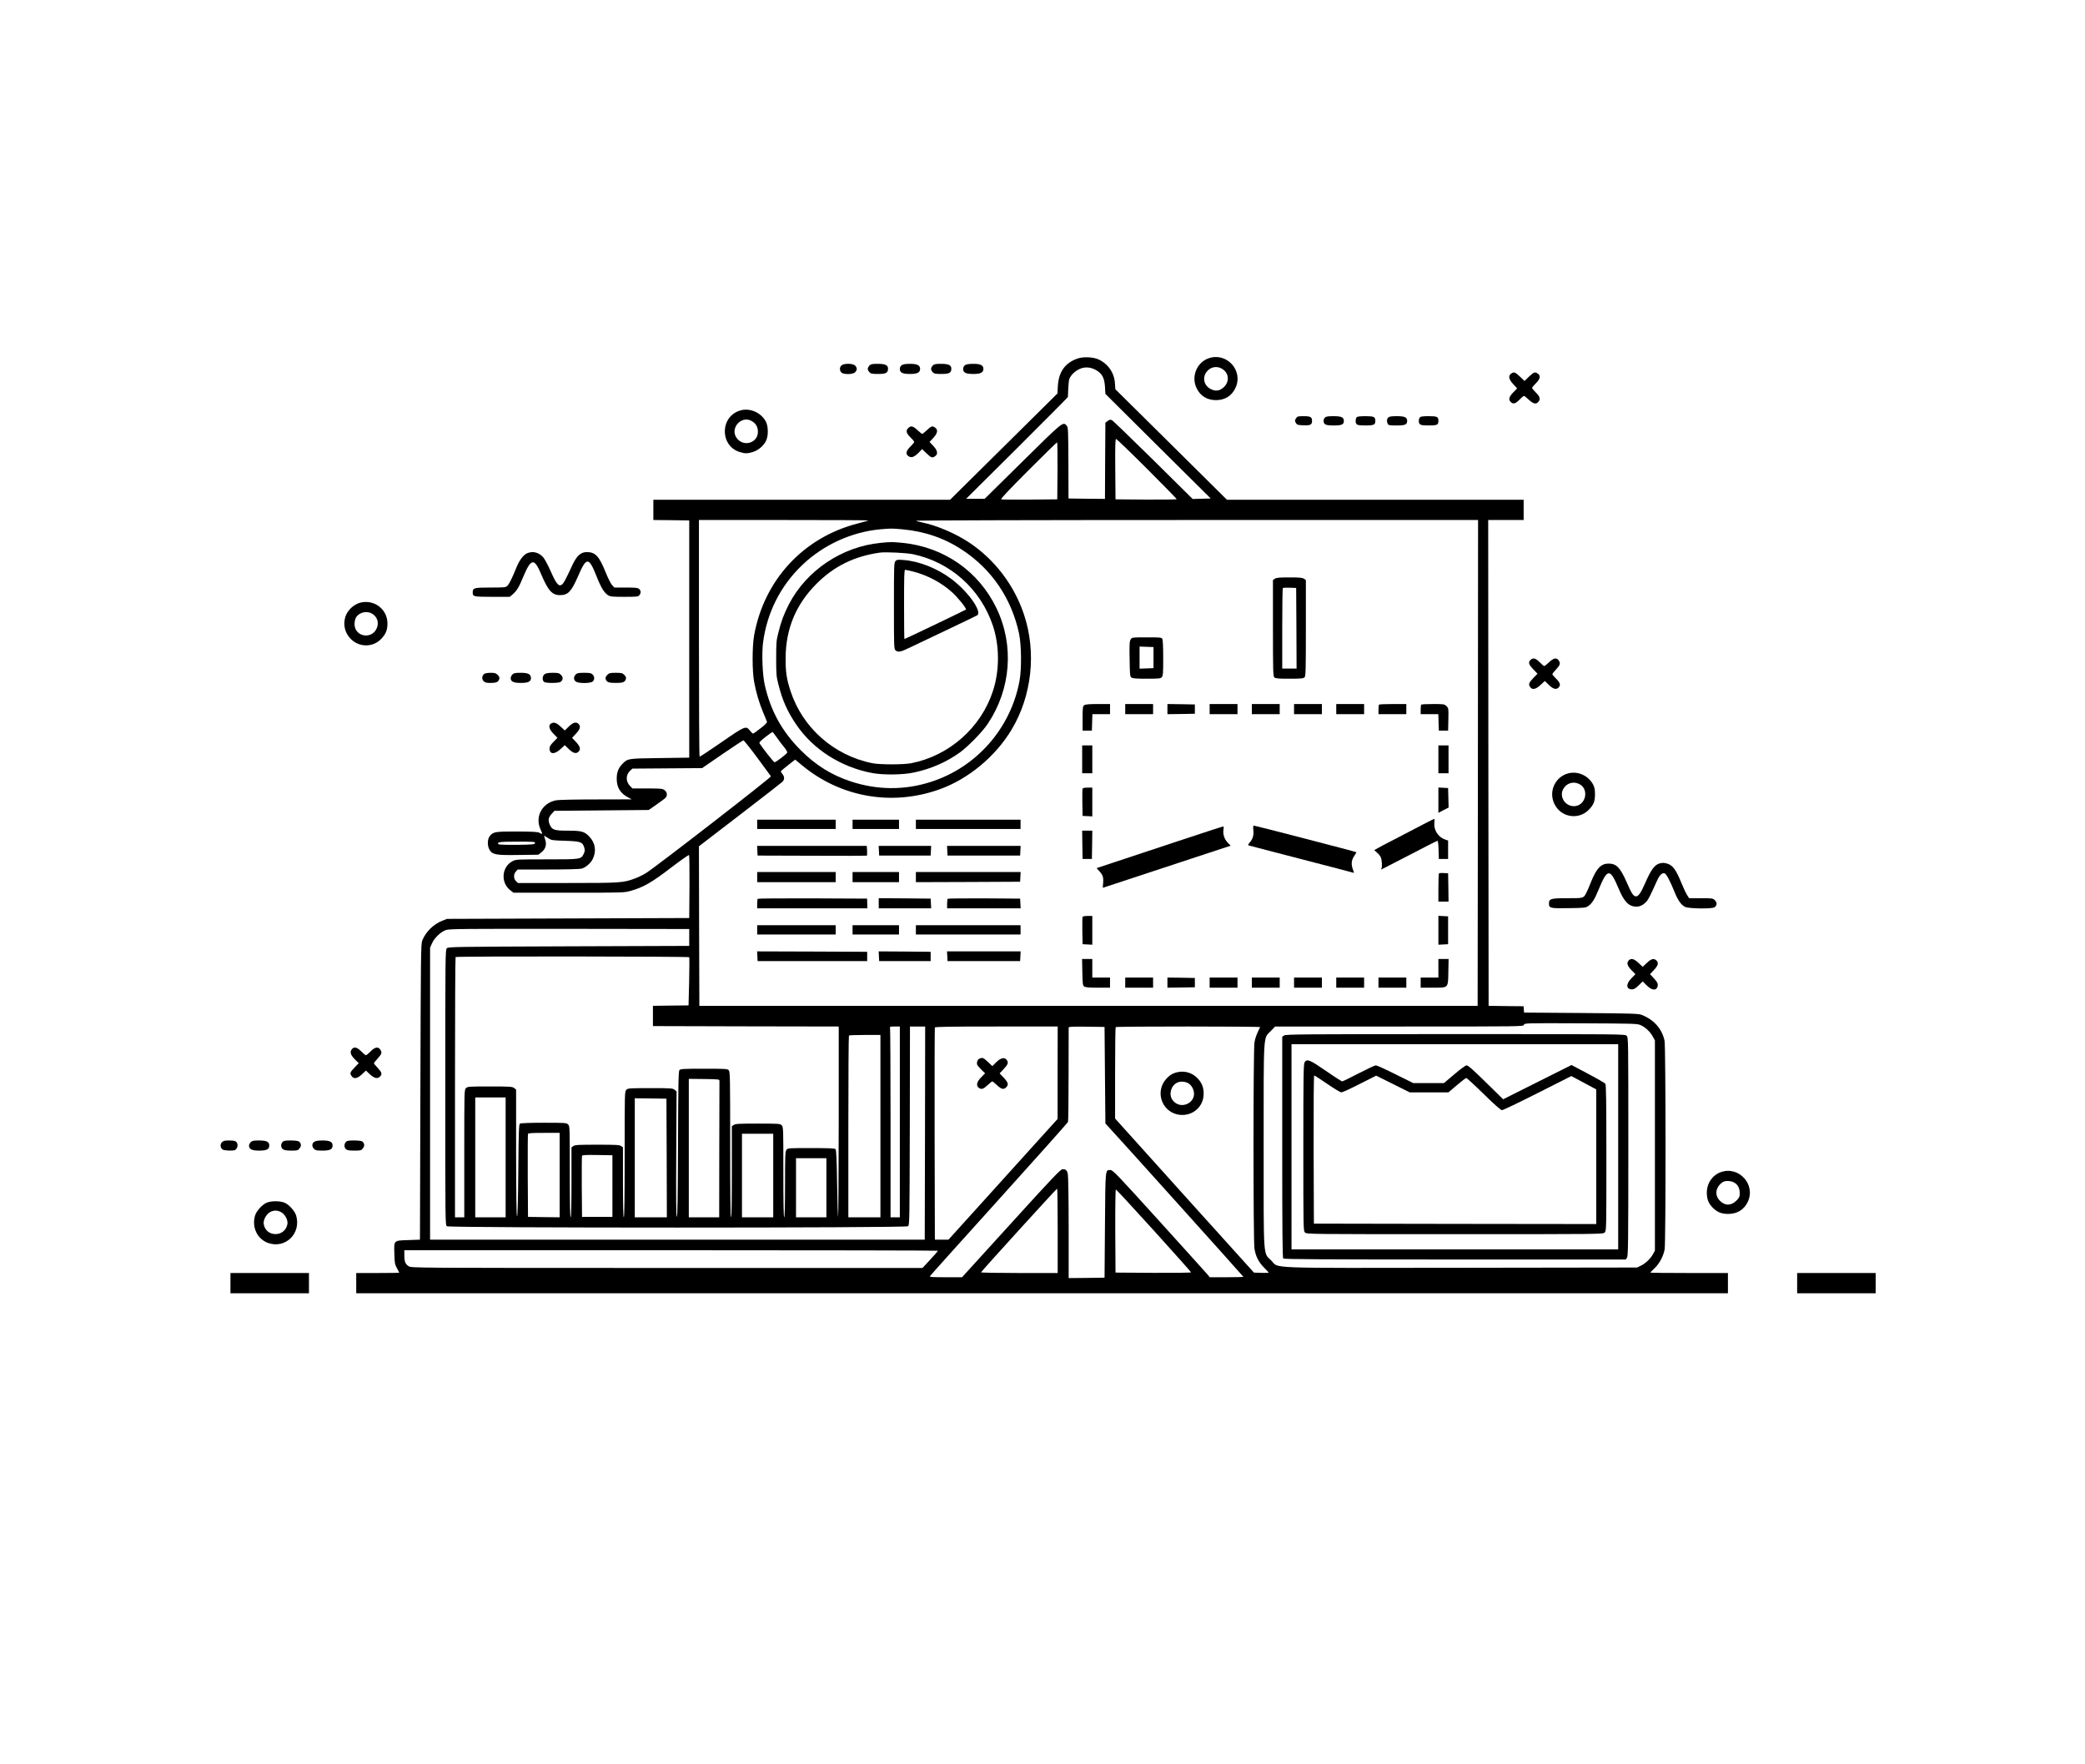 <?xml version="1.0" standalone="no"?>
<!DOCTYPE svg PUBLIC "-//W3C//DTD SVG 20010904//EN"
 "http://www.w3.org/TR/2001/REC-SVG-20010904/DTD/svg10.dtd">
<svg version="1.0" xmlns="http://www.w3.org/2000/svg"
 width="2470pt" height="2090pt" viewBox="0 0 2470 2090"
 preserveAspectRatio="xMidYMid meet">
<g transform="translate(0,2090) scale(0.1,-0.1)"
fill="#000000" stroke="none">
<path d="M12763 16652 c-147 -52 -221 -157 -231 -325 l-5 -88 -636 -630 -636
-629 -1757 0 -1758 0 0 -120 0 -120 213 -2 212 -3 0 -1405 0 -1405 -350 -5
c-381 -5 -377 -5 -439 -66 -50 -51 -70 -102 -70 -179 0 -104 43 -174 139 -223
l40 -21 -421 -1 c-241 0 -444 -4 -475 -10 -167 -32 -254 -194 -186 -344 28
-60 26 -63 -13 -41 -20 11 -76 14 -268 15 -263 0 -279 -3 -321 -56 -28 -35
-29 -116 -2 -160 36 -59 76 -66 343 -62 l235 3 36 28 c50 38 67 93 45 153 -8
24 -14 44 -12 44 3 0 23 -12 46 -27 40 -27 48 -28 203 -33 184 -6 206 -14 226
-79 9 -32 9 -44 -6 -75 -31 -66 -33 -66 -438 -66 -362 0 -364 0 -408 -23 -127
-68 -140 -255 -22 -344 l36 -28 656 0 c654 0 656 0 736 23 148 42 247 99 471
271 115 88 212 156 217 152 4 -4 6 -173 5 -377 l-3 -369 -1435 -5 -1435 -5
-58 -23 c-105 -43 -193 -130 -235 -234 -16 -40 -17 -172 -22 -1793 l-5 -1750
-138 -5 c-176 -6 -170 0 -165 -165 3 -109 6 -124 31 -169 15 -27 27 -50 27
-52 0 -2 -115 -4 -255 -4 l-255 0 0 -120 0 -120 8125 0 8125 0 0 120 0 120
-460 0 c-253 0 -460 2 -460 5 0 2 23 25 50 51 57 53 105 142 120 223 15 79 14
2403 -1 2473 -30 141 -125 248 -269 305 -41 16 -106 18 -720 23 l-675 5 -3 37
-3 38 -207 2 -207 3 -3 2878 -2 2877 210 0 210 0 0 120 0 120 -1757 0 -1758 0
-661 655 -661 654 -5 73 c-8 123 -83 230 -196 281 -66 29 -181 33 -249 9z
m223 -137 c71 -42 97 -91 104 -194 l5 -87 624 -620 624 -619 -107 -3 -107 -3
-467 462 c-257 253 -477 466 -490 472 -18 8 -28 7 -50 -10 l-27 -20 -3 -452
-2 -451 -216 2 -216 3 -1 421 c-2 400 -3 423 -21 443 -43 48 -44 47 -521 -424
l-450 -444 -110 0 -110 0 603 599 c331 330 602 603 603 607 0 4 2 49 4 98 2
50 8 102 13 116 17 44 64 91 117 116 64 31 135 26 201 -12z m601 -1167 c194
-194 353 -356 353 -361 0 -4 -163 -6 -362 -5 l-363 3 -3 358 c-2 281 0 357 10
357 7 0 172 -159 365 -352z m-1059 -25 l-3 -338 -325 -3 c-179 -1 -331 0 -339
3 -10 4 92 113 319 340 184 184 338 335 343 335 4 0 6 -152 5 -337z m-2239
-588 c-3 -2 -57 -18 -120 -34 -647 -163 -1116 -667 -1235 -1326 -24 -136 -24
-422 0 -552 23 -126 59 -248 107 -363 22 -52 43 -102 45 -110 3 -10 -23 -37
-76 -77 -44 -35 -84 -63 -89 -63 -6 0 -22 16 -37 35 -46 61 -58 56 -339 -139
-137 -95 -253 -171 -257 -169 -5 2 -8 634 -8 1404 l0 1399 1007 0 c553 0 1004
-2 1002 -5z m7219 -2872 l-3 -2878 -4610 0 -4610 0 -3 945 -2 945 482 370
c265 204 493 380 505 392 28 27 29 60 3 93 -11 14 -20 28 -20 32 0 4 38 37 85
73 l85 67 78 -65 c460 -383 1072 -490 1636 -286 339 122 660 389 850 706 241
402 296 916 147 1363 -116 348 -345 649 -646 851 -159 107 -387 205 -560 240
-33 7 -67 16 -75 20 -8 5 1487 9 3323 9 l3337 0 -2 -2877z m-6820 2767 c264
-24 498 -103 711 -244 348 -228 584 -574 673 -990 29 -136 32 -423 5 -566
-105 -560 -511 -1021 -1052 -1193 -312 -100 -636 -97 -951 8 -225 75 -413 192
-589 369 -222 223 -355 464 -425 771 -27 117 -37 366 -21 498 45 356 206 677
465 924 250 239 585 392 925 423 126 11 135 11 259 0z m-1492 -2457 c21 -32
61 -84 87 -116 27 -32 46 -64 43 -72 -6 -17 -135 -115 -150 -115 -10 0 -150
178 -179 226 -5 9 17 32 70 73 43 33 81 60 84 60 3 1 23 -25 45 -56z m-224
-250 c85 -115 157 -213 161 -219 7 -12 -1361 -1072 -1478 -1145 -33 -21 -91
-50 -130 -64 -139 -53 -170 -55 -803 -55 l-586 0 -23 22 c-30 28 -31 83 -1
115 l21 23 361 0 c203 0 376 4 396 10 47 13 106 63 130 110 48 95 34 195 -39
270 -59 61 -91 70 -259 70 -151 0 -180 9 -206 64 -26 54 -21 91 18 134 l34 37
559 5 558 5 85 59 c47 33 95 68 108 79 31 28 29 70 -4 96 -25 19 -40 21 -204
21 l-177 0 -26 26 c-56 56 -56 133 -1 185 l26 24 413 3 413 3 238 164 c132 90
244 164 251 165 6 0 81 -93 165 -207z m-2634 -1010 c-3 -16 -22 -18 -212 -21
-121 -1 -214 2 -219 7 -26 26 10 31 219 31 200 0 215 -1 212 -17z m1827 -1118
l0 -100 -1427 -5 c-1353 -5 -1428 -6 -1445 -23 -17 -17 -18 -96 -18 -1648 0
-1603 0 -1631 19 -1645 30 -21 5432 -21 5462 0 19 14 19 39 22 1190 l2 1176
90 0 90 0 -2 -1262 -3 -1263 -2930 0 -2930 0 0 1730 0 1730 24 53 c28 63 103
134 164 155 37 14 223 15 1462 14 l1420 -2 0 -100z m0 -234 c3 -6 2 -136 -1
-290 l-7 -281 -211 -2 -211 -3 0 -120 0 -120 1101 -3 1100 -2 0 -1124 c-1
-619 -4 -1127 -7 -1130 -3 -3 -9 172 -12 390 -4 279 -10 400 -18 410 -9 11
-63 14 -290 14 -276 0 -278 0 -293 -22 -14 -19 -16 -75 -16 -410 0 -252 -4
-388 -10 -388 -7 0 -10 185 -10 535 0 522 0 535 -20 555 -19 19 -33 20 -283
20 -221 0 -266 -2 -285 -16 l-22 -15 0 -540 c0 -353 -3 -539 -10 -539 -7 0
-10 294 -10 862 0 788 -1 863 -17 880 -15 17 -37 18 -293 18 -246 0 -279 -2
-291 -17 -12 -13 -14 -166 -17 -880 -2 -626 -6 -862 -14 -857 -8 5 -10 215 -7
746 l4 740 -24 19 c-22 18 -42 19 -287 19 -251 0 -265 -1 -284 -20 -20 -20
-20 -33 -20 -765 0 -490 -3 -745 -10 -745 -7 0 -10 145 -10 414 l0 415 -22 15
c-19 14 -63 16 -283 16 -220 0 -264 -2 -283 -16 l-22 -15 0 -415 c0 -269 -3
-414 -10 -414 -7 0 -10 187 -10 540 0 527 0 540 -20 560 -19 19 -33 20 -287
20 -152 0 -275 -4 -283 -10 -13 -8 -16 -84 -20 -555 -3 -356 -8 -544 -15 -543
-7 2 -10 261 -11 752 l0 749 -23 18 c-21 17 -45 19 -287 19 -251 0 -265 -1
-284 -20 -20 -20 -20 -33 -20 -775 l0 -755 -55 0 -55 0 0 1538 c0 846 3 1542
7 1545 10 11 2761 8 2768 -2z m11276 -807 c55 -26 111 -79 141 -137 l23 -42 0
-1245 0 -1245 -22 -40 c-29 -54 -87 -110 -142 -137 l-46 -23 -2085 -3 c-2376
-3 -2152 -11 -2251 87 -96 96 -89 -11 -89 1361 0 1363 -6 1263 84 1356 l52 54
1471 0 c1469 0 1471 0 1476 20 5 20 10 21 674 18 657 -3 669 -3 714 -24z
m-8781 -1144 l0 -1130 -55 0 -55 0 0 1114 c0 613 -3 1121 -6 1130 -5 14 3 16
55 16 l61 0 0 -1130z m1869 583 l0 -548 -277 -306 c-152 -168 -443 -489 -646
-715 l-370 -409 -80 0 -81 0 -3 1250 c-1 688 0 1256 3 1263 3 9 159 12 730 12
l725 0 -1 -547z m561 -30 l5 -572 31 -33 c97 -103 1604 -1779 1604 -1783 0 -3
-90 -5 -199 -5 l-200 0 -23 29 c-13 15 -270 301 -573 635 -506 559 -552 606
-581 606 -61 0 -59 25 -64 -654 l-5 -621 -212 -3 -213 -2 0 597 c0 329 -5 616
-10 637 -10 44 -23 56 -62 56 -23 0 -111 -92 -609 -640 l-582 -640 -194 0
c-159 0 -193 2 -186 13 4 8 373 418 818 911 446 494 813 906 817 915 4 9 7
261 7 561 0 300 1 551 1 558 0 10 46 12 213 10 l212 -3 5 -572z m1838 570
c-40 -80 -59 -130 -67 -183 -15 -89 -15 -2351 0 -2440 14 -92 50 -162 114
-226 30 -30 55 -57 55 -60 0 -3 -39 -3 -87 -2 l-88 3 -713 790 c-392 435 -762
845 -822 913 l-110 122 0 538 c0 296 3 542 7 545 9 10 1716 9 1711 0z m-4498
-1173 l0 -1080 -190 0 -190 0 0 1073 c0 591 3 1077 7 1080 3 4 89 7 190 7
l183 0 0 -1080z m-1907 533 c0 -13 -1 -381 -2 -818 l-1 -795 -180 0 -180 0 0
820 0 820 182 -2 c182 -3 182 -3 181 -25z m-2533 -903 l0 -710 -180 0 -180 0
0 710 0 710 180 0 180 0 0 -710z m1908 -7 l2 -703 -190 0 -190 0 0 705 0 705
188 -2 187 -3 3 -702z m-1268 -203 l0 -500 -187 2 -188 3 -3 485 c-1 267 0
491 3 498 3 9 51 12 190 12 l185 0 0 -500z m2530 -5 l0 -495 -185 0 -185 0 0
495 0 495 185 0 185 0 0 -495z m-1905 -125 l0 -365 -180 0 -180 0 -3 355 c-1
195 0 361 3 368 3 10 45 12 182 10 l178 -3 0 -365z m2535 -20 l0 -350 -180 0
-180 0 0 350 0 350 180 0 180 0 0 -350z m2740 -510 l0 -500 -456 0 c-251 0
-454 4 -452 8 5 15 893 991 901 991 4 1 7 -224 7 -499z m1139 3 c243 -268 441
-491 441 -495 0 -5 -201 -7 -447 -6 l-448 3 -3 493 c-1 287 2 492 7 492 5 0
207 -219 450 -487z m-2559 -239 c0 -7 -44 -57 -132 -151 l-50 -53 -3026 0
c-3008 0 -3027 0 -3060 20 -40 25 -52 54 -52 131 l0 59 3160 0 c1738 0 3160
-3 3160 -6z"/>
<path d="M15102 14044 l-22 -15 0 -569 c0 -504 2 -570 16 -584 13 -13 44 -16
179 -16 135 0 166 3 179 16 14 14 16 80 16 584 l0 569 -22 15 c-18 13 -53 16
-173 16 -120 0 -155 -3 -173 -16z m256 -586 l2 -478 -85 0 -85 0 0 473 c0 261
3 477 7 481 4 4 41 5 83 4 l75 -3 3 -477z"/>
<path d="M13395 13326 c-14 -21 -16 -56 -13 -231 3 -191 4 -208 22 -221 15
-11 58 -14 181 -14 144 0 164 2 178 18 15 16 17 47 17 226 0 124 -4 215 -10
227 -10 18 -23 19 -185 19 -173 0 -175 0 -190 -24z m270 -216 l0 -125 -82 -3
-83 -3 0 131 0 131 83 -3 82 -3 0 -125z"/>
<path d="M12844 12546 c-17 -13 -19 -27 -19 -158 l0 -143 55 0 55 0 3 98 3 97
104 0 105 0 0 60 0 60 -143 0 c-108 0 -148 -4 -163 -14z"/>
<path d="M13330 12500 l0 -60 165 0 165 0 0 60 0 60 -165 0 -165 0 0 -60z"/>
<path d="M13830 12500 l0 -60 163 2 162 3 0 55 0 55 -162 3 -163 2 0 -60z"/>
<path d="M14330 12500 l0 -60 165 0 165 0 0 60 0 60 -165 0 -165 0 0 -60z"/>
<path d="M14830 12500 l0 -60 165 0 165 0 0 60 0 60 -165 0 -165 0 0 -60z"/>
<path d="M15330 12500 l0 -60 165 0 165 0 0 60 0 60 -165 0 -165 0 0 -60z"/>
<path d="M15830 12500 l0 -60 165 0 165 0 0 60 0 60 -165 0 -165 0 0 -60z"/>
<path d="M16337 12553 c-4 -3 -7 -30 -7 -60 l0 -53 165 0 165 0 0 60 0 60
-158 0 c-87 0 -162 -3 -165 -7z"/>
<path d="M16837 12553 c-4 -3 -7 -30 -7 -60 l0 -53 105 0 104 0 3 -97 3 -98
55 0 55 0 3 133 c3 129 2 133 -22 157 -24 24 -30 25 -159 25 -73 0 -137 -3
-140 -7z"/>
<path d="M12820 11905 l0 -165 60 0 60 0 0 165 0 165 -60 0 -60 0 0 -165z"/>
<path d="M17040 11905 l0 -165 60 0 60 0 0 165 0 165 -60 0 -60 0 0 -165z"/>
<path d="M12824 11557 c-2 -7 -3 -82 -2 -167 l3 -155 58 -3 57 -3 0 171 0 170
-55 0 c-36 0 -57 -5 -61 -13z"/>
<path d="M17040 11421 l0 -150 60 32 61 31 -3 115 -3 116 -57 3 -58 3 0 -150z"/>
<path d="M16853 11131 c-73 -38 -217 -113 -320 -167 -104 -53 -203 -105 -220
-116 l-33 -19 30 -26 c17 -14 38 -39 46 -55 15 -30 21 -118 9 -137 -3 -6 -4
-11 -1 -11 2 0 151 77 330 170 179 94 330 170 335 170 6 0 12 -45 13 -107 l3
-108 55 0 55 0 0 109 0 109 -30 10 c-85 27 -141 111 -133 198 3 27 2 49 -1 49
-3 0 -66 -31 -138 -69z"/>
<path d="M8970 11135 l0 -55 465 0 465 0 0 55 0 55 -465 0 -465 0 0 -55z"/>
<path d="M10100 11135 l0 -55 275 0 275 0 0 55 0 55 -275 0 -275 0 0 -55z"/>
<path d="M10850 11135 l0 -55 620 0 620 0 0 55 0 55 -620 0 -620 0 0 -55z"/>
<path d="M14847 11076 c8 -66 -4 -112 -38 -151 -22 -25 -27 -36 -17 -40 7 -2
284 -74 615 -160 332 -86 610 -158 620 -162 13 -5 15 -3 9 13 -33 81 -31 130
10 189 14 21 24 39 22 40 -6 6 -1198 315 -1214 315 -8 0 -10 -15 -7 -44z"/>
<path d="M13910 10921 c-311 -103 -645 -214 -742 -246 l-177 -59 34 -38 c41
-45 49 -71 43 -142 l-4 -53 280 92 c155 51 496 163 758 250 l477 157 -35 36
c-39 41 -59 100 -50 154 5 27 3 38 -6 37 -7 0 -267 -85 -578 -188z"/>
<path d="M12822 10893 l3 -168 55 0 55 0 3 168 2 167 -60 0 -60 0 2 -167z"/>
<path d="M8972 10823 l3 -58 644 -2 c354 -2 646 -1 650 1 3 2 4 29 3 60 l-4
56 -649 0 -650 0 3 -57z"/>
<path d="M10412 10823 l3 -58 305 0 305 0 3 58 3 57 -311 0 -311 0 3 -57z"/>
<path d="M11222 10823 l3 -58 430 0 430 0 3 58 3 57 -436 0 -436 0 3 -57z"/>
<path d="M8970 10510 l0 -60 465 0 465 0 0 60 0 60 -465 0 -465 0 0 -60z"/>
<path d="M10100 10510 l0 -60 275 0 275 0 0 60 0 60 -275 0 -275 0 0 -60z"/>
<path d="M10850 10510 l0 -60 618 2 617 3 3 58 3 57 -621 0 -620 0 0 -60z"/>
<path d="M17047 10554 c-4 -4 -7 -81 -7 -171 l0 -163 60 0 60 0 -2 168 -3 167
-50 3 c-28 2 -54 0 -58 -4z"/>
<path d="M8977 10253 c-4 -3 -7 -30 -7 -60 l0 -53 653 0 652 0 -1 57 -2 58
-644 3 c-355 1 -648 -1 -651 -5z"/>
<path d="M10410 10200 l0 -60 310 0 311 0 -3 58 -3 57 -307 3 -308 2 0 -60z"/>
<path d="M11227 10253 c-4 -3 -7 -30 -7 -60 l0 -53 435 0 436 0 -3 58 -3 57
-426 3 c-234 1 -429 -1 -432 -5z"/>
<path d="M12824 10037 c-2 -7 -3 -82 -2 -167 l3 -155 58 -3 57 -3 0 171 0 170
-55 0 c-36 0 -57 -5 -61 -13z"/>
<path d="M17040 9880 l0 -171 58 3 57 3 0 165 0 165 -57 3 -58 3 0 -171z"/>
<path d="M8970 9885 l0 -55 465 0 465 0 0 55 0 55 -465 0 -465 0 0 -55z"/>
<path d="M10100 9885 l0 -55 275 0 275 0 0 55 0 55 -275 0 -275 0 0 -55z"/>
<path d="M10850 9885 l0 -55 620 0 620 0 0 55 0 55 -620 0 -620 0 0 -55z"/>
<path d="M8972 9573 l3 -58 649 0 649 0 0 55 0 55 -652 3 -652 2 3 -57z"/>
<path d="M10412 9573 l3 -58 305 0 305 0 0 55 0 55 -308 3 -308 2 3 -57z"/>
<path d="M11222 9573 l3 -58 430 0 430 0 3 58 3 57 -436 0 -436 0 3 -57z"/>
<path d="M12822 9384 c3 -140 5 -157 22 -170 15 -10 55 -14 163 -14 l143 0 0
60 0 60 -105 0 -105 0 0 110 0 110 -61 0 -60 0 3 -156z"/>
<path d="M17040 9430 l0 -110 -105 0 -105 0 0 -60 0 -60 143 0 c190 0 181 -9
185 191 l3 149 -60 0 -61 0 0 -110z"/>
<path d="M13330 9260 l0 -60 165 0 165 0 0 60 0 60 -165 0 -165 0 0 -60z"/>
<path d="M13830 9260 l0 -60 163 2 162 3 0 55 0 55 -162 3 -163 2 0 -60z"/>
<path d="M14330 9260 l0 -60 165 0 165 0 0 60 0 60 -165 0 -165 0 0 -60z"/>
<path d="M14830 9260 l0 -60 165 0 165 0 0 60 0 60 -165 0 -165 0 0 -60z"/>
<path d="M15330 9260 l0 -60 165 0 165 0 0 60 0 60 -165 0 -165 0 0 -60z"/>
<path d="M15830 9260 l0 -60 165 0 165 0 0 60 0 60 -165 0 -165 0 0 -60z"/>
<path d="M16330 9260 l0 -60 165 0 165 0 0 60 0 60 -165 0 -165 0 0 -60z"/>
<path d="M10430 14469 c-455 -44 -876 -326 -1084 -727 -59 -116 -91 -199 -124
-332 -25 -97 -27 -121 -27 -310 0 -189 2 -213 27 -310 47 -188 107 -321 212
-475 199 -292 524 -500 891 -571 133 -26 368 -24 502 5 200 42 386 123 545
238 98 71 267 244 331 341 274 411 313 928 102 1367 -212 441 -628 728 -1120
775 -121 11 -132 11 -255 -1z m385 -134 c443 -93 800 -411 946 -843 81 -240
82 -532 2 -777 -141 -434 -517 -767 -968 -856 -93 -18 -368 -18 -460 0 -454
90 -828 419 -970 855 -47 144 -60 230 -58 396 2 343 123 632 367 876 207 207
449 326 751 368 66 9 314 -3 390 -19z"/>
<path d="M10608 14253 c-17 -18 -18 -58 -18 -530 0 -481 1 -511 18 -526 28
-26 61 -21 153 24 46 22 246 118 444 211 198 94 366 175 373 180 57 47 -112
283 -308 430 -169 126 -380 210 -565 224 -71 6 -82 4 -97 -13z m208 -123 c171
-44 336 -131 463 -246 69 -62 175 -194 164 -205 -8 -7 -721 -349 -729 -349 -2
0 -4 185 -4 410 0 336 2 410 13 410 8 0 49 -9 93 -20z"/>
<path d="M15212 8634 l-22 -15 0 -1308 c0 -1003 3 -1310 12 -1319 9 -9 475
-12 2034 -12 l2023 0 15 22 c14 20 16 161 16 1315 0 1280 0 1293 -20 1313 -20
20 -33 20 -2028 20 -1801 0 -2010 -2 -2030 -16z m3958 -1319 l0 -1215 -1935 0
-1935 0 0 1215 0 1215 1935 0 1935 0 0 -1215z"/>
<path d="M15456 8318 c-14 -20 -16 -132 -16 -1010 0 -975 0 -988 20 -1008 20
-20 33 -20 1775 -20 1742 0 1755 0 1775 20 20 20 20 33 20 883 0 675 -3 867
-12 879 -7 9 -100 63 -207 119 l-194 103 -405 -203 -405 -203 -136 134 c-217
214 -278 268 -298 268 -11 0 -75 -47 -143 -105 l-124 -105 -182 0 -182 0 -212
105 c-116 58 -220 105 -231 105 -12 0 -103 -43 -204 -95 -100 -52 -188 -95
-195 -95 -6 0 -94 56 -193 125 -192 132 -222 144 -251 103z m268 -258 c84 -58
154 -100 168 -100 13 1 110 45 217 100 l194 98 199 -99 198 -99 229 0 230 0
100 85 c55 47 105 85 111 85 7 0 100 -85 207 -190 128 -126 202 -190 216 -191
12 0 202 91 422 202 l400 202 148 -79 147 -79 0 -797 0 -798 -1672 2 -1673 3
-3 878 c-1 539 1 877 7 877 5 0 75 -45 155 -100z"/>
<path d="M11604 8360 c-25 -10 -39 -53 -25 -78 5 -9 28 -35 50 -57 l41 -39
-47 -48 c-52 -53 -62 -99 -28 -124 31 -23 54 -16 104 31 26 25 52 45 56 45 4
0 30 -20 56 -45 53 -49 79 -55 109 -25 31 31 24 57 -29 113 l-49 52 49 52 c51
54 58 76 35 108 -25 34 -72 24 -124 -28 l-46 -46 -52 49 c-54 51 -64 55 -100
40z"/>
<path d="M13953 8200 c-60 -13 -96 -34 -140 -84 -128 -145 -54 -375 134 -417
154 -35 300 70 311 222 6 83 -13 141 -64 198 -63 70 -150 99 -241 81z m135
-139 c17 -12 38 -41 47 -65 59 -153 -150 -259 -246 -125 -45 64 -18 167 54
203 41 21 105 16 145 -13z"/>
<path d="M14316 16655 c-138 -49 -206 -215 -142 -350 43 -94 125 -145 231
-145 106 0 188 51 231 145 97 206 -105 427 -320 350z m187 -143 c60 -56 56
-144 -8 -201 -48 -42 -93 -49 -149 -21 -88 42 -108 145 -42 217 53 58 140 60
199 5z"/>
<path d="M9972 16574 c-27 -19 -29 -64 -4 -87 28 -26 136 -23 162 3 11 11 20
29 20 40 0 11 -9 29 -20 40 -25 25 -124 28 -158 4z"/>
<path d="M10300 16570 c-11 -11 -20 -29 -20 -40 0 -11 9 -29 20 -40 17 -17 33
-20 103 -20 93 0 117 13 117 63 0 42 -33 57 -122 57 -65 0 -81 -3 -98 -20z"/>
<path d="M10682 16574 c-14 -10 -22 -26 -22 -44 0 -45 31 -60 122 -60 84 0
118 17 118 60 0 43 -34 60 -118 60 -54 0 -84 -5 -100 -16z"/>
<path d="M11050 16570 c-11 -11 -20 -29 -20 -40 0 -11 9 -29 20 -40 17 -17 33
-20 103 -20 93 0 117 13 117 63 0 42 -33 57 -122 57 -65 0 -81 -3 -98 -20z"/>
<path d="M11432 16574 c-14 -10 -22 -26 -22 -44 0 -45 31 -60 122 -60 84 0
118 17 118 60 0 43 -34 60 -118 60 -54 0 -84 -5 -100 -16z"/>
<path d="M17902 16474 c-37 -26 -29 -67 25 -125 l46 -50 -46 -47 c-51 -52 -60
-87 -29 -115 30 -27 55 -20 102 28 24 25 48 45 54 45 5 0 31 -20 57 -45 52
-49 85 -57 112 -27 29 32 21 64 -28 112 -25 24 -45 49 -45 55 0 6 20 31 45 55
52 51 59 89 23 114 -34 24 -45 20 -104 -35 l-54 -52 -54 52 c-59 55 -70 59
-104 35z"/>
<path d="M8771 16038 c-112 -32 -184 -129 -184 -248 0 -117 70 -213 177 -245
63 -19 90 -19 155 1 61 18 123 69 154 128 31 58 30 174 0 232 -57 107 -189
165 -302 132z m127 -122 c50 -26 75 -62 80 -115 14 -150 -179 -208 -258 -79
-68 112 63 254 178 194z"/>
<path d="M15353 15944 c-15 -24 -15 -29 -2 -53 14 -24 20 -26 90 -29 83 -3
102 6 102 53 0 45 -19 55 -99 55 -68 0 -75 -2 -91 -26z"/>
<path d="M15696 15954 c-9 -8 -16 -26 -16 -39 0 -44 24 -55 120 -55 96 0 120
11 120 54 0 43 -29 56 -123 56 -64 0 -89 -4 -101 -16z"/>
<path d="M16072 15958 c-7 -7 -12 -26 -12 -43 0 -48 14 -55 116 -55 99 0 117
8 117 55 0 47 -18 55 -117 55 -58 0 -96 -4 -104 -12z"/>
<path d="M16446 15954 c-18 -18 -20 -47 -6 -75 9 -17 22 -19 105 -19 101 0
125 10 125 54 0 43 -29 56 -123 56 -64 0 -89 -4 -101 -16z"/>
<path d="M16820 15955 c-7 -8 -12 -26 -12 -40 0 -47 17 -55 116 -55 102 0 116
7 116 55 0 48 -14 55 -116 55 -69 0 -95 -4 -104 -15z"/>
<path d="M10760 15830 c-32 -32 -25 -61 25 -110 25 -24 45 -49 45 -55 0 -6
-20 -31 -45 -55 -53 -52 -60 -90 -20 -116 33 -21 67 -8 120 46 l39 40 52 -50
c57 -54 68 -58 102 -34 37 25 29 68 -22 122 l-44 47 44 47 c51 55 59 97 22
122 -33 24 -44 20 -97 -29 -26 -25 -52 -45 -56 -45 -4 0 -30 20 -56 45 -53 49
-79 55 -109 25z"/>
<path d="M6244 14346 c-44 -20 -90 -80 -125 -166 -53 -130 -86 -197 -108 -219
-20 -20 -32 -21 -200 -21 -197 0 -211 -4 -211 -59 0 -49 9 -51 232 -51 l207 0
37 32 c48 42 71 81 123 206 92 219 130 225 211 32 83 -197 131 -250 224 -250
94 0 134 41 212 220 102 237 129 237 223 -2 51 -129 90 -191 133 -218 29 -18
51 -20 194 -20 143 0 163 2 177 18 22 24 21 55 -1 75 -15 14 -42 17 -156 17
l-138 0 -27 29 c-15 16 -49 84 -76 151 -77 191 -122 240 -222 240 -76 0 -122
-43 -180 -170 -73 -158 -97 -203 -119 -217 -36 -23 -65 12 -128 155 -31 71
-71 146 -88 167 -51 61 -125 81 -194 51z"/>
<path d="M4261 13759 c-77 -23 -150 -95 -171 -170 -26 -90 -5 -180 57 -249
100 -111 272 -114 372 -5 53 57 71 104 71 179 0 172 -162 292 -329 245z m139
-124 c66 -34 92 -104 65 -173 -57 -143 -265 -107 -265 46 0 24 7 56 15 73 32
61 121 87 185 54z"/>
<path d="M18138 13088 c-37 -30 -32 -55 23 -113 l53 -56 -46 -47 c-55 -57 -63
-78 -43 -108 26 -40 67 -32 126 23 l50 46 47 -46 c51 -50 88 -60 116 -31 27
27 19 57 -29 104 -25 24 -45 48 -45 54 0 5 20 31 45 57 48 52 54 72 29 107
-24 35 -59 28 -113 -23 -26 -25 -52 -45 -57 -45 -6 0 -30 20 -54 45 -45 46
-74 55 -102 33z"/>
<path d="M5737 12918 c-28 -22 -32 -63 -8 -87 17 -17 33 -21 84 -21 67 0 91
11 102 47 4 17 -1 29 -19 48 -21 21 -34 25 -84 25 -32 0 -66 -6 -75 -12z"/>
<path d="M6070 12910 c-11 -11 -20 -31 -20 -44 0 -40 34 -56 120 -56 86 0 120
16 120 56 0 47 -31 64 -120 64 -67 0 -83 -3 -100 -20z"/>
<path d="M6452 12914 c-29 -20 -31 -79 -3 -94 28 -14 174 -13 193 3 30 23 31
55 4 82 -22 22 -33 25 -98 25 -50 0 -81 -5 -96 -16z"/>
<path d="M6820 12910 c-27 -27 -26 -65 2 -84 34 -24 179 -22 201 2 23 25 21
58 -3 82 -17 17 -33 20 -100 20 -67 0 -83 -3 -100 -20z"/>
<path d="M7194 12905 c-18 -19 -23 -31 -19 -48 12 -38 34 -47 120 -47 86 0
108 9 120 47 4 17 -1 29 -19 48 -22 22 -33 25 -101 25 -68 0 -79 -3 -101 -25z"/>
<path d="M6528 12329 c-35 -20 -23 -69 29 -121 l47 -48 -47 -48 c-35 -36 -47
-55 -47 -78 0 -71 60 -74 131 -7 l50 46 47 -46 c51 -50 88 -60 116 -31 28 27
19 62 -30 114 l-47 50 47 50 c49 52 58 87 30 114 -28 29 -65 19 -116 -31 l-47
-46 -50 46 c-51 47 -79 56 -113 36z"/>
<path d="M18583 11740 c-159 -38 -242 -216 -168 -365 78 -160 290 -193 411
-63 54 57 69 95 69 178 0 57 -5 84 -22 116 -56 105 -177 161 -290 134z m123
-126 c127 -60 80 -264 -61 -264 -103 0 -174 110 -128 200 37 71 117 98 189 64z"/>
<path d="M19665 10673 c-63 -15 -106 -74 -179 -242 -49 -112 -79 -154 -110
-149 -28 4 -50 39 -105 166 -77 175 -122 222 -215 222 -89 0 -143 -56 -206
-213 -17 -43 -40 -97 -51 -120 -40 -80 -32 -77 -228 -77 -202 0 -221 -6 -221
-65 0 -53 15 -57 238 -53 188 3 198 4 230 27 42 30 73 78 118 188 107 260 136
262 239 17 65 -156 122 -214 210 -214 43 0 80 18 117 57 24 25 48 72 128 250
29 66 61 97 89 88 21 -6 64 -86 121 -227 39 -96 78 -150 123 -171 45 -22 323
-25 349 -4 30 23 31 55 4 82 -24 24 -29 25 -165 25 l-141 0 -24 38 c-13 20
-43 84 -67 142 -64 158 -103 211 -170 230 -35 10 -51 11 -84 3z"/>
<path d="M19296 9524 c-29 -29 -19 -65 31 -116 l47 -48 -47 -48 c-68 -69 -64
-132 7 -132 23 0 42 12 78 47 l48 47 48 -47 c54 -53 102 -64 122 -28 19 36 10
61 -36 111 l-47 50 47 50 c50 53 58 86 28 113 -30 28 -60 20 -112 -29 l-50
-47 -50 47 c-52 49 -87 58 -114 30z"/>
<path d="M4164 8465 c-21 -33 -8 -67 46 -120 l40 -39 -50 -52 c-54 -57 -58
-68 -34 -102 25 -37 68 -29 122 22 l47 44 47 -44 c52 -49 93 -57 121 -26 26
29 21 49 -28 101 -25 26 -45 51 -45 56 0 4 20 30 45 57 49 54 53 71 29 106
-25 36 -63 29 -114 -23 -24 -25 -49 -45 -55 -45 -6 0 -31 20 -55 45 -52 53
-90 60 -116 20z"/>
<path d="M2629 7369 c-24 -24 -20 -65 8 -86 18 -14 131 -18 149 -5 23 15 34
50 25 75 -12 31 -29 37 -102 37 -46 0 -63 -4 -80 -21z"/>
<path d="M2970 7370 c-11 -11 -20 -29 -20 -40 0 -43 34 -60 118 -60 91 0 122
15 122 60 0 45 -31 60 -122 60 -65 0 -81 -3 -98 -20z"/>
<path d="M3347 7372 c-24 -26 -21 -68 5 -86 16 -11 46 -16 99 -16 72 0 79 2
98 27 23 28 20 59 -7 81 -10 7 -47 12 -97 12 -67 0 -85 -3 -98 -18z"/>
<path d="M3722 7374 c-28 -19 -29 -57 -2 -84 17 -17 33 -20 98 -20 91 0 122
15 122 60 0 44 -31 60 -120 60 -52 0 -82 -5 -98 -16z"/>
<path d="M4097 7372 c-22 -24 -21 -65 1 -85 14 -13 38 -17 100 -17 75 0 82 2
101 27 23 28 20 59 -7 81 -10 7 -47 12 -97 12 -67 0 -85 -3 -98 -18z"/>
<path d="M20386 7015 c-101 -36 -166 -132 -166 -244 0 -80 22 -131 76 -183 52
-49 100 -68 177 -68 108 0 190 51 233 145 95 204 -107 426 -320 350z m161
-125 c42 -25 63 -68 63 -126 0 -40 -5 -51 -38 -85 -63 -63 -136 -65 -196 -4
-61 60 -56 146 10 205 28 24 44 30 82 30 29 0 59 -8 79 -20z"/>
<path d="M3155 6651 c-51 -23 -118 -98 -133 -149 -42 -140 26 -282 157 -327
205 -70 392 116 329 327 -15 51 -82 126 -133 149 -26 12 -63 19 -110 19 -47 0
-84 -7 -110 -19z m175 -110 c47 -25 83 -94 75 -141 -29 -160 -257 -158 -281 1
-7 47 31 117 76 141 44 23 86 23 130 -1z"/>
<path d="M2730 5700 l0 -120 465 0 465 0 0 120 0 120 -465 0 -465 0 0 -120z"/>
<path d="M21290 5700 l0 -120 465 0 465 0 0 120 0 120 -465 0 -465 0 0 -120z"/>
</g>
</svg>
